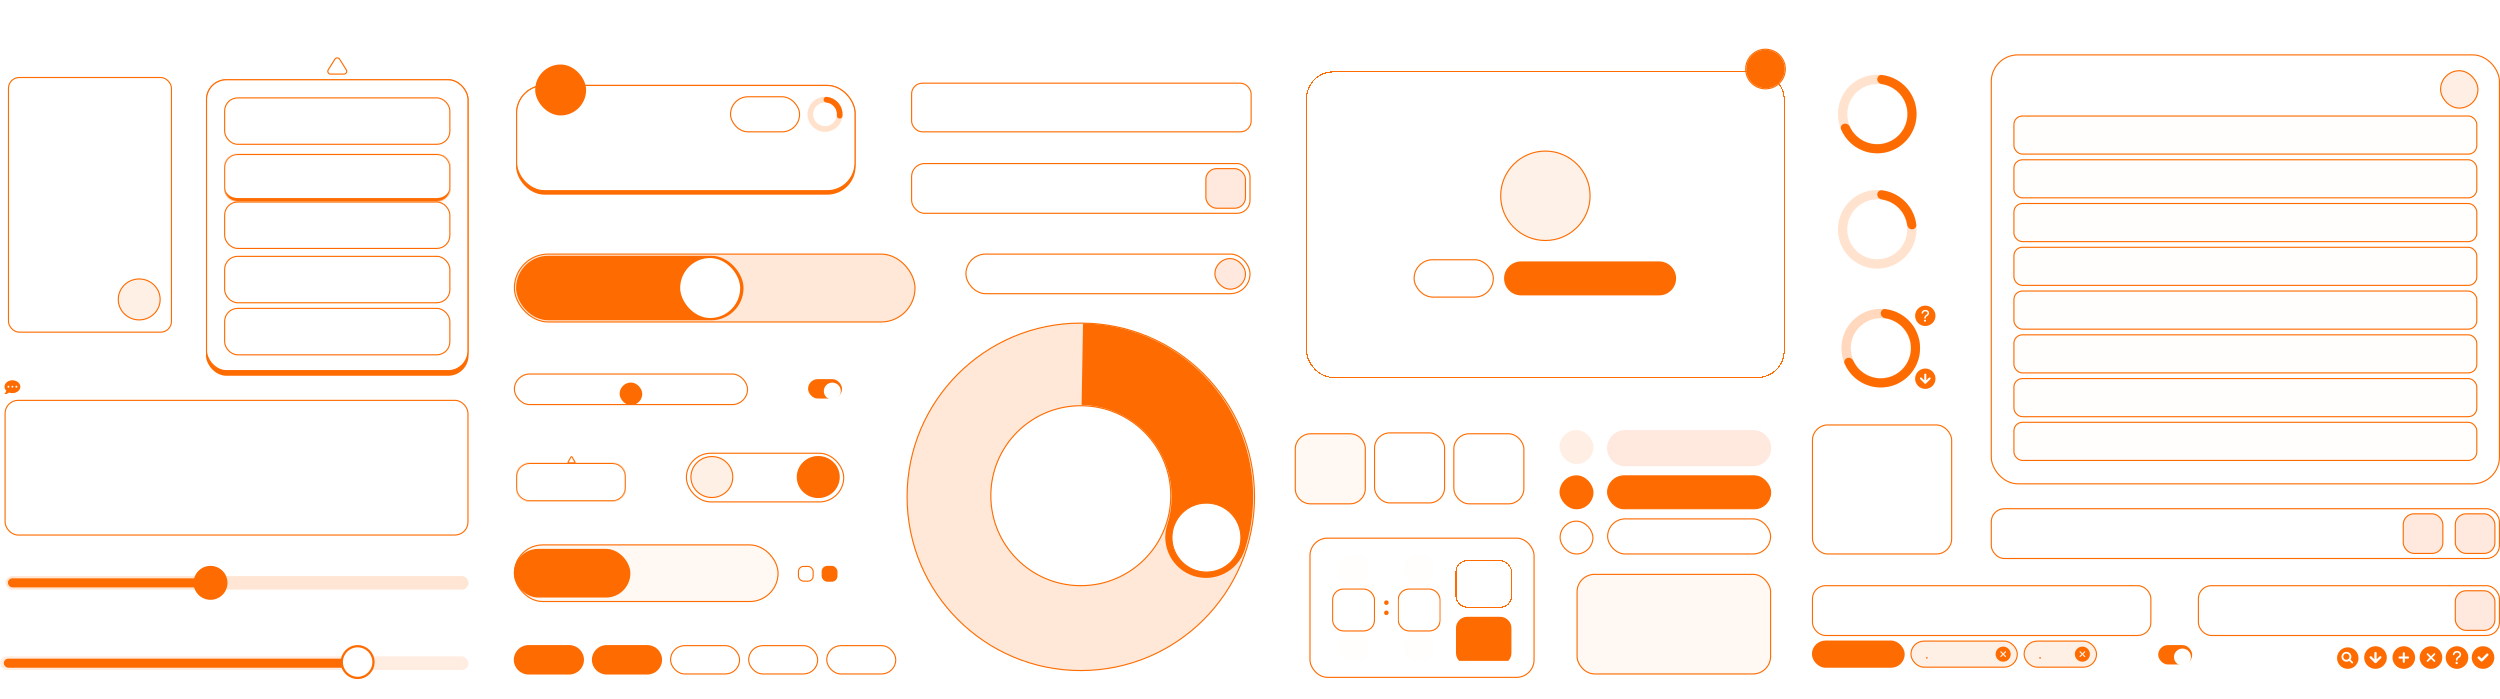 <svg width="2209" height="618" viewBox="0 0 2209 618" fill="none" xmlns="http://www.w3.org/2000/svg">
<rect x="726" y="500" width="14" height="14" rx="5" fill="#FE6B00"/>
<rect x="705.5" y="500.5" width="13" height="13" rx="4.5" stroke="#FE6B00"/>
<rect x="714" y="335" width="30.006" height="17.146" rx="8.573" fill="#FE6B00"/>
<g filter="url(#filter0_d_1450_2982)">
<circle cx="735.433" cy="343.573" r="7.501" fill="white"/>
</g>
<rect x="1907" y="570" width="30.006" height="17.146" rx="8.573" fill="#FE6B00"/>
<g filter="url(#filter1_d_1450_2982)">
<circle cx="1928.43" cy="578.573" r="7.501" fill="white"/>
</g>
<rect x="1420.5" y="420.5" width="144" height="29" rx="14.5" fill="#FE6B00"/>
<rect x="1420.5" y="420.5" width="144" height="29" rx="14.5" stroke="#FE6B00"/>
<rect x="1420.5" y="458.5" width="144" height="31" rx="15.5" stroke="#FE6B00"/>
<path d="M1420 396C1420 387.163 1427.16 380 1436 380H1549C1557.84 380 1565 387.163 1565 396C1565 404.837 1557.84 412 1549 412H1436C1427.16 412 1420 404.837 1420 396Z" fill="#FE5000" fill-opacity="0.13"/>
<rect x="1378" y="380" width="30" height="30" rx="15" fill="#FE6B00" fill-opacity="0.11"/>
<rect x="1378" y="420" width="30" height="30" rx="15" fill="#FE6B00"/>
<rect x="1378.5" y="460.5" width="29" height="29" rx="14.5" stroke="#FE6B00"/>
<rect x="1157.5" y="475.5" width="198" height="123" rx="15.5" fill="white"/>
<rect x="1157.5" y="475.5" width="198" height="123" rx="15.5" stroke="#FE6B00"/>
<g clip-path="url(#clip0_1450_2982)">
<rect x="1183" y="490" width="26" height="26" rx="10" fill="#FE6B00" fill-opacity="0.01"/>
<g filter="url(#filter2_i_1450_2982)">
<rect x="1177" y="518" width="38" height="38" rx="10" fill="white"/>
<rect x="1177.5" y="518.5" width="37" height="37" rx="9.5" stroke="#FE6B00"/>
</g>
<rect x="1183" y="558" width="26" height="26" rx="10" fill="#FE6B00" fill-opacity="0.01"/>
</g>
<g clip-path="url(#clip1_1450_2982)">
<circle cx="1225" cy="532.5" r="2" fill="#FE6B00"/>
<circle cx="1225" cy="541.5" r="2" fill="#FE6B00"/>
</g>
<g clip-path="url(#clip2_1450_2982)">
<rect x="1241" y="490" width="26" height="26" rx="10" fill="#FE6B00" fill-opacity="0.01"/>
<g filter="url(#filter3_i_1450_2982)">
<rect x="1235" y="518" width="38" height="38" rx="10" fill="white"/>
<rect x="1235.5" y="518.5" width="37" height="37" rx="9.5" stroke="#FE6B00"/>
</g>
<rect x="1241" y="558" width="26" height="26" rx="10" fill="#FE6B00" fill-opacity="0.01"/>
</g>
<g clip-path="url(#clip3_1450_2982)">
<g filter="url(#filter4_d_1450_2982)">
<rect x="1286.5" y="491.5" width="49" height="41" rx="9.5" stroke="#FE6B00" shape-rendering="crispEdges"/>
</g>
<g filter="url(#filter5_i_1450_2982)">
<path d="M1286.5 551C1286.5 545.477 1290.98 541 1296.5 541H1325.5C1331.02 541 1335.5 545.477 1335.5 551V573C1335.5 578.523 1331.02 583 1325.5 583H1296.5C1290.98 583 1286.5 578.523 1286.5 573V551Z" fill="#FE6B00"/>
</g>
</g>
<rect x="853.5" y="224.5" width="251" height="35" rx="17.5" fill="white"/>
<rect x="853.5" y="224.5" width="251" height="35" rx="17.5" stroke="#FE6B00"/>
<rect x="1073.5" y="228.5" width="27" height="27" rx="13.5" fill="#FE5000" fill-opacity="0.13"/>
<rect x="1073.5" y="228.5" width="27" height="27" rx="13.5" stroke="#FE6B00"/>
<path d="M523 583C523 575.82 528.82 570 536 570H572C579.18 570 585 575.82 585 583C585 590.18 579.18 596 572 596H536C528.82 596 523 590.18 523 583Z" fill="#FE6B00"/>
<path d="M454 583C454 575.82 459.82 570 467 570H503C510.18 570 516 575.82 516 583C516 590.18 510.18 596 503 596H467C459.82 596 454 590.18 454 583Z" fill="#FE6B00"/>
<rect x="592.5" y="570.5" width="61" height="25" rx="12.5" stroke="#FE6B00"/>
<rect x="661.5" y="570.5" width="61" height="25" rx="12.5" stroke="#FE6B00"/>
<rect x="730.5" y="570.5" width="61" height="25" rx="12.5" stroke="#FE6B00"/>
<rect x="1214.55" y="382.5" width="61.89" height="61.89" rx="13.5" fill="white" stroke="#FE6B00"/>
<rect x="1601.5" y="375.5" width="123" height="114" rx="13.5" fill="white" stroke="#FE6B00"/>
<rect x="1284.61" y="383.296" width="61.89" height="61.89" rx="13.5" fill="white" stroke="#FE6B00"/>
<path d="M1144.5 396.796C1144.5 389.34 1150.54 383.296 1158 383.296H1192.89C1200.35 383.296 1206.39 389.34 1206.39 396.796V431.686C1206.39 439.142 1200.35 445.186 1192.89 445.186H1158C1150.54 445.186 1144.5 439.142 1144.5 431.686V396.796Z" fill="#FE6B00" fill-opacity="0.05" stroke="#FE6B00"/>
<g clip-path="url(#clip4_1450_2982)">
<rect x="454" y="481" width="234" height="51" rx="25.5" fill="#FE6B00" fill-opacity="0.05"/>
<g filter="url(#filter6_dd_1450_2982)">
<rect x="458" y="485" width="103" height="43" rx="21.5" fill="#FE6B00"/>
</g>
</g>
<rect x="454.5" y="481.5" width="233" height="50" rx="25" stroke="#FE6B00"/>
<rect x="606.5" y="400.5" width="139" height="43" rx="21.5" fill="white" stroke="#FE6B00"/>
<path d="M647.5 421.511C647.5 431.485 639.228 439.589 629 439.589C618.772 439.589 610.5 431.485 610.5 421.511C610.5 411.538 618.772 403.434 629 403.434C639.228 403.434 647.5 411.538 647.5 421.511Z" fill="#FE6B00" fill-opacity="0.1" stroke="#FE6B00"/>
<ellipse cx="723" cy="421.511" rx="19" ry="18.578" fill="#FE6B00"/>
<g filter="url(#filter7_d_1450_2982)">
<rect x="1154" y="59" width="423" height="271" rx="24" fill="white" shape-rendering="crispEdges"/>
<rect x="1154.5" y="59.5" width="422" height="270" rx="23.5" stroke="#FE6B00" stroke-linejoin="round" shape-rendering="crispEdges"/>
<circle cx="1365.5" cy="169" r="39.5" fill="#FE6B00" fill-opacity="0.09" stroke="#FE6B00"/>
<rect width="239" height="35" transform="translate(1246 225)" fill="white"/>
<rect x="1249.5" y="225.5" width="70" height="33" rx="16.5" stroke="#FE6B00"/>
<path d="M1329 242C1329 233.716 1335.72 227 1344 227H1466C1474.28 227 1481 233.716 1481 242C1481 250.284 1474.28 257 1466 257H1344C1335.72 257 1329 250.284 1329 242Z" fill="#FE6B00"/>
</g>
<path d="M1577 61C1577 70.389 1569.39 78 1560 78C1550.61 78 1543 70.389 1543 61C1543 51.611 1550.61 44 1560 44C1569.39 44 1577 51.611 1577 61Z" fill="#FE6B00"/>
<path d="M1556.52 66.12C1556.27 66.12 1556.06 66.055 1555.9 65.925C1555.74 65.785 1555.64 65.615 1555.61 65.415C1555.59 65.205 1555.66 64.995 1555.82 64.785L1558.94 60.615L1555.99 56.655C1555.83 56.435 1555.76 56.225 1555.78 56.025C1555.8 55.815 1555.89 55.645 1556.05 55.515C1556.21 55.375 1556.41 55.305 1556.65 55.305C1557.02 55.305 1557.35 55.51 1557.65 55.92L1560.04 59.22L1562.43 55.92C1562.73 55.51 1563.06 55.305 1563.44 55.305C1563.69 55.305 1563.9 55.37 1564.06 55.5C1564.22 55.63 1564.31 55.8 1564.33 56.01C1564.35 56.21 1564.28 56.425 1564.11 56.655L1561.15 60.615L1564.26 64.785C1564.42 64.995 1564.48 65.205 1564.47 65.415C1564.44 65.615 1564.35 65.785 1564.19 65.925C1564.03 66.055 1563.83 66.12 1563.57 66.12C1563.21 66.12 1562.87 65.91 1562.56 65.49L1560.04 62.04L1557.53 65.49C1557.22 65.91 1556.89 66.12 1556.52 66.12Z" fill="#FE6B00"/>
<path d="M1560 78.5C1569.66 78.5 1577.5 70.665 1577.5 61C1577.5 51.335 1569.66 43.5 1560 43.5C1550.34 43.5 1542.5 51.335 1542.5 61C1542.5 70.665 1550.34 78.5 1560 78.5Z" stroke="#FE6B00"/>
<rect x="805.5" y="144.5" width="299" height="44" rx="11.5" stroke="#FE6B00"/>
<rect x="1065.5" y="149" width="35" height="35" rx="9.5" fill="#FE5000" fill-opacity="0.13"/>
<rect x="1065.5" y="149" width="35" height="35" rx="9.5" stroke="#FE6B00"/>
<rect x="1759.5" y="449.5" width="449" height="44" rx="11.5" stroke="#FE6B00"/>
<rect x="2123.5" y="454" width="35" height="35" rx="9.5" fill="#FE5000" fill-opacity="0.13"/>
<rect x="2123.5" y="454" width="35" height="35" rx="9.5" stroke="#FE6B00"/>
<rect x="2169.5" y="454" width="35" height="35" rx="9.5" fill="#FE5000" fill-opacity="0.13"/>
<rect x="2169.5" y="454" width="35" height="35" rx="9.5" stroke="#FE6B00"/>
<rect x="1942.5" y="517.5" width="266" height="44" rx="11.5" stroke="#FE6B00"/>
<rect x="2169.5" y="522" width="35" height="35" rx="9.5" fill="#FE5000" fill-opacity="0.13"/>
<rect x="2169.5" y="522" width="35" height="35" rx="9.5" stroke="#FE6B00"/>
<rect x="805.5" y="73.5" width="300" height="43" rx="9.5" fill="white" stroke="#FE6B00"/>
<rect x="7.5" y="68.5" width="144" height="225" rx="9.5" fill="white" stroke="#FE6B00"/>
<g clip-path="url(#clip5_1450_2982)">
<g filter="url(#filter8_d_1450_2982)">
<rect x="547.5" y="334" width="20" height="20" rx="10" fill="#FE6B00"/>
</g>
</g>
<rect x="454.5" y="330.5" width="206" height="27" rx="13.5" stroke="#FE6B00"/>
<mask id="path-65-inside-1_1450_2982" fill="white">
<path d="M456 421C456 414.373 461.373 409 468 409H541C547.627 409 553 414.373 553 421V431C553 437.627 547.627 443 541 443H468C461.373 443 456 437.627 456 431V421Z"/>
</mask>
<path d="M456 421C456 414.373 461.373 409 468 409H541C547.627 409 553 414.373 553 421V431C553 437.627 547.627 443 541 443H468C461.373 443 456 437.627 456 431V421Z" fill="white"/>
<path d="M468 410H541V408H468V410ZM552 421V431H554V421H552ZM541 442H468V444H541V442ZM457 431V421H455V431H457ZM468 442C461.925 442 457 437.075 457 431H455C455 438.18 460.82 444 468 444V442ZM552 431C552 437.075 547.075 442 541 442V444C548.18 444 554 438.18 554 431H552ZM541 410C547.075 410 552 414.925 552 421H554C554 413.82 548.18 408 541 408V410ZM468 408C460.82 408 455 413.82 455 421H457C457 414.925 461.925 410 468 410V408Z" fill="#FE6B00" mask="url(#path-65-inside-1_1450_2982)"/>
<path d="M475.672 430.084C475.472 430.084 475.316 430.028 475.204 429.916C475.1 429.804 475.048 429.648 475.048 429.448V422.584H472.504C472.336 422.584 472.204 422.54 472.108 422.452C472.012 422.356 471.964 422.224 471.964 422.056C471.964 421.888 472.012 421.76 472.108 421.672C472.204 421.584 472.336 421.54 472.504 421.54H478.828C479.004 421.54 479.14 421.584 479.236 421.672C479.332 421.76 479.38 421.888 479.38 422.056C479.38 422.224 479.332 422.356 479.236 422.452C479.14 422.54 479.004 422.584 478.828 422.584H476.284V429.448C476.284 429.648 476.232 429.804 476.128 429.916C476.032 430.028 475.88 430.084 475.672 430.084ZM481.806 430.108C481.214 430.108 480.702 429.984 480.27 429.736C479.846 429.488 479.514 429.136 479.274 428.68C479.034 428.224 478.914 427.688 478.914 427.072C478.914 426.6 478.982 426.18 479.118 425.812C479.254 425.444 479.446 425.128 479.694 424.864C479.95 424.592 480.254 424.388 480.606 424.252C480.966 424.108 481.366 424.036 481.806 424.036C482.39 424.036 482.894 424.16 483.318 424.408C483.75 424.656 484.086 425.008 484.326 425.464C484.566 425.912 484.686 426.448 484.686 427.072C484.686 427.536 484.618 427.956 484.482 428.332C484.346 428.708 484.15 429.028 483.894 429.292C483.646 429.556 483.342 429.76 482.982 429.904C482.63 430.04 482.238 430.108 481.806 430.108ZM481.806 429.172C482.134 429.172 482.422 429.092 482.67 428.932C482.918 428.772 483.11 428.536 483.246 428.224C483.39 427.912 483.462 427.528 483.462 427.072C483.462 426.384 483.31 425.864 483.006 425.512C482.702 425.16 482.302 424.984 481.806 424.984C481.47 424.984 481.178 425.064 480.93 425.224C480.682 425.376 480.486 425.608 480.342 425.92C480.206 426.232 480.138 426.616 480.138 427.072C480.138 427.752 480.29 428.272 480.594 428.632C480.898 428.992 481.302 429.172 481.806 429.172ZM488.591 430.108C487.999 430.108 487.487 429.984 487.055 429.736C486.631 429.488 486.299 429.136 486.059 428.68C485.819 428.224 485.699 427.688 485.699 427.072C485.699 426.6 485.767 426.18 485.903 425.812C486.039 425.444 486.231 425.128 486.479 424.864C486.735 424.592 487.039 424.388 487.391 424.252C487.751 424.108 488.151 424.036 488.591 424.036C489.175 424.036 489.679 424.16 490.103 424.408C490.535 424.656 490.871 425.008 491.111 425.464C491.351 425.912 491.471 426.448 491.471 427.072C491.471 427.536 491.403 427.956 491.267 428.332C491.131 428.708 490.935 429.028 490.679 429.292C490.431 429.556 490.127 429.76 489.767 429.904C489.415 430.04 489.023 430.108 488.591 430.108ZM488.591 429.172C488.919 429.172 489.207 429.092 489.455 428.932C489.703 428.772 489.895 428.536 490.031 428.224C490.175 427.912 490.247 427.528 490.247 427.072C490.247 426.384 490.095 425.864 489.791 425.512C489.487 425.16 489.087 424.984 488.591 424.984C488.255 424.984 487.963 425.064 487.715 425.224C487.467 425.376 487.271 425.608 487.127 425.92C486.991 426.232 486.923 426.616 486.923 427.072C486.923 427.752 487.075 428.272 487.379 428.632C487.683 428.992 488.087 429.172 488.591 429.172ZM494.716 430.108C494.092 430.108 493.62 429.928 493.3 429.568C492.988 429.2 492.832 428.672 492.832 427.984V422.068C492.832 421.868 492.884 421.716 492.988 421.612C493.092 421.508 493.24 421.456 493.432 421.456C493.624 421.456 493.772 421.508 493.876 421.612C493.988 421.716 494.044 421.868 494.044 422.068V427.912C494.044 428.312 494.124 428.612 494.284 428.812C494.452 429.004 494.692 429.1 495.004 429.1C495.076 429.1 495.14 429.1 495.196 429.1C495.252 429.092 495.308 429.084 495.364 429.076C495.46 429.068 495.528 429.096 495.568 429.16C495.608 429.216 495.628 429.336 495.628 429.52C495.628 429.688 495.592 429.82 495.52 429.916C495.448 430.004 495.332 430.06 495.172 430.084C495.1 430.092 495.024 430.096 494.944 430.096C494.864 430.104 494.788 430.108 494.716 430.108ZM498.868 430.108C498.388 430.108 497.984 430.024 497.656 429.856C497.328 429.688 497.084 429.44 496.924 429.112C496.764 428.784 496.684 428.384 496.684 427.912V425.08H495.964C495.804 425.08 495.68 425.04 495.592 424.96C495.504 424.872 495.46 424.756 495.46 424.612C495.46 424.46 495.504 424.344 495.592 424.264C495.68 424.184 495.804 424.144 495.964 424.144H496.684V422.908C496.684 422.708 496.736 422.556 496.84 422.452C496.952 422.348 497.104 422.296 497.296 422.296C497.488 422.296 497.636 422.348 497.74 422.452C497.844 422.556 497.896 422.708 497.896 422.908V424.144H499.3C499.46 424.144 499.584 424.184 499.672 424.264C499.76 424.344 499.804 424.46 499.804 424.612C499.804 424.756 499.76 424.872 499.672 424.96C499.584 425.04 499.46 425.08 499.3 425.08H497.896V427.816C497.896 428.24 497.984 428.56 498.16 428.776C498.344 428.992 498.64 429.1 499.048 429.1C499.192 429.1 499.316 429.088 499.42 429.064C499.532 429.032 499.624 429.012 499.696 429.004C499.784 429.004 499.856 429.036 499.912 429.1C499.968 429.156 499.996 429.268 499.996 429.436C499.996 429.556 499.972 429.668 499.924 429.772C499.884 429.876 499.808 429.944 499.696 429.976C499.6 430.008 499.468 430.036 499.3 430.06C499.14 430.092 498.996 430.108 498.868 430.108ZM501.46 430.072C501.268 430.072 501.12 430.016 501.016 429.904C500.912 429.784 500.86 429.62 500.86 429.412V424.732C500.86 424.524 500.912 424.364 501.016 424.252C501.12 424.14 501.268 424.084 501.46 424.084C501.652 424.084 501.8 424.14 501.904 424.252C502.016 424.364 502.072 424.524 502.072 424.732V429.412C502.072 429.62 502.02 429.784 501.916 429.904C501.812 430.016 501.66 430.072 501.46 430.072ZM501.46 422.836C501.22 422.836 501.032 422.776 500.896 422.656C500.768 422.536 500.704 422.368 500.704 422.152C500.704 421.928 500.768 421.76 500.896 421.648C501.032 421.528 501.22 421.468 501.46 421.468C501.7 421.468 501.884 421.528 502.012 421.648C502.148 421.76 502.216 421.928 502.216 422.152C502.216 422.368 502.148 422.536 502.012 422.656C501.884 422.776 501.7 422.836 501.46 422.836ZM504.378 432.244C504.186 432.244 504.038 432.192 503.934 432.088C503.83 431.984 503.778 431.832 503.778 431.632V424.672C503.778 424.472 503.83 424.32 503.934 424.216C504.038 424.112 504.182 424.06 504.366 424.06C504.558 424.06 504.706 424.112 504.81 424.216C504.914 424.32 504.966 424.472 504.966 424.672V425.716L504.834 425.464C504.962 425.032 505.214 424.688 505.59 424.432C505.966 424.168 506.41 424.036 506.922 424.036C507.442 424.036 507.894 424.16 508.278 424.408C508.67 424.656 508.97 425.004 509.178 425.452C509.394 425.9 509.502 426.44 509.502 427.072C509.502 427.688 509.394 428.228 509.178 428.692C508.97 429.148 508.674 429.5 508.29 429.748C507.906 429.988 507.45 430.108 506.922 430.108C506.418 430.108 505.978 429.98 505.602 429.724C505.226 429.468 504.974 429.128 504.846 428.704H504.99V431.632C504.99 431.832 504.934 431.984 504.822 432.088C504.718 432.192 504.57 432.244 504.378 432.244ZM506.622 429.172C506.958 429.172 507.25 429.092 507.498 428.932C507.746 428.772 507.938 428.536 508.074 428.224C508.21 427.912 508.278 427.528 508.278 427.072C508.278 426.384 508.126 425.864 507.822 425.512C507.526 425.16 507.126 424.984 506.622 424.984C506.294 424.984 506.002 425.064 505.746 425.224C505.498 425.376 505.306 425.608 505.17 425.92C505.034 426.232 504.966 426.616 504.966 427.072C504.966 427.752 505.118 428.272 505.422 428.632C505.726 428.992 506.126 429.172 506.622 429.172ZM516.852 430.084C516.652 430.084 516.496 430.028 516.384 429.916C516.28 429.804 516.228 429.648 516.228 429.448V422.584H513.684C513.516 422.584 513.384 422.54 513.288 422.452C513.192 422.356 513.144 422.224 513.144 422.056C513.144 421.888 513.192 421.76 513.288 421.672C513.384 421.584 513.516 421.54 513.684 421.54H520.008C520.184 421.54 520.32 421.584 520.416 421.672C520.512 421.76 520.56 421.888 520.56 422.056C520.56 422.224 520.512 422.356 520.416 422.452C520.32 422.54 520.184 422.584 520.008 422.584H517.464V429.448C517.464 429.648 517.412 429.804 517.308 429.916C517.212 430.028 517.06 430.084 516.852 430.084ZM523.19 430.108C522.55 430.108 521.998 429.988 521.534 429.748C521.078 429.5 520.722 429.152 520.466 428.704C520.218 428.248 520.094 427.708 520.094 427.084C520.094 426.476 520.218 425.944 520.466 425.488C520.714 425.032 521.054 424.676 521.486 424.42C521.918 424.164 522.41 424.036 522.962 424.036C523.37 424.036 523.734 424.104 524.054 424.24C524.374 424.368 524.646 424.56 524.87 424.816C525.102 425.064 525.274 425.368 525.386 425.728C525.506 426.088 525.566 426.492 525.566 426.94C525.566 427.076 525.526 427.18 525.446 427.252C525.366 427.316 525.246 427.348 525.086 427.348H521.054V426.604H524.75L524.546 426.772C524.546 426.372 524.486 426.032 524.366 425.752C524.254 425.472 524.082 425.26 523.85 425.116C523.626 424.964 523.346 424.888 523.01 424.888C522.634 424.888 522.314 424.976 522.05 425.152C521.794 425.328 521.598 425.572 521.462 425.884C521.326 426.196 521.258 426.56 521.258 426.976V427.048C521.258 427.752 521.422 428.284 521.75 428.644C522.086 428.996 522.57 429.172 523.202 429.172C523.442 429.172 523.694 429.14 523.958 429.076C524.23 429.012 524.486 428.904 524.726 428.752C524.862 428.672 524.982 428.636 525.086 428.644C525.198 428.652 525.286 428.688 525.35 428.752C525.422 428.816 525.466 428.896 525.482 428.992C525.498 429.088 525.482 429.188 525.434 429.292C525.386 429.388 525.302 429.476 525.182 429.556C524.91 429.74 524.594 429.88 524.234 429.976C523.874 430.064 523.526 430.108 523.19 430.108ZM527.044 430.072C526.9 430.072 526.78 430.032 526.684 429.952C526.596 429.864 526.548 429.756 526.54 429.628C526.54 429.5 526.596 429.36 526.708 429.208L528.736 426.676V427.276L526.84 424.912C526.712 424.768 526.652 424.632 526.66 424.504C526.668 424.368 526.72 424.26 526.816 424.18C526.912 424.1 527.028 424.06 527.164 424.06C527.316 424.06 527.44 424.088 527.536 424.144C527.64 424.192 527.736 424.276 527.824 424.396L529.42 426.424H528.988L530.596 424.396C530.684 424.276 530.776 424.192 530.872 424.144C530.976 424.088 531.1 424.06 531.244 424.06C531.388 424.06 531.504 424.104 531.592 424.192C531.688 424.272 531.736 424.38 531.736 424.516C531.744 424.644 531.688 424.78 531.568 424.924L529.672 427.252V426.712L531.7 429.208C531.82 429.352 531.876 429.492 531.868 429.628C531.868 429.756 531.82 429.864 531.724 429.952C531.628 430.032 531.508 430.072 531.364 430.072C531.22 430.072 531.096 430.044 530.992 429.988C530.896 429.932 530.8 429.848 530.704 429.736L528.988 427.576H529.396L527.692 429.736C527.604 429.84 527.508 429.924 527.404 429.988C527.308 430.044 527.188 430.072 527.044 430.072ZM535.746 430.108C535.266 430.108 534.862 430.024 534.534 429.856C534.206 429.688 533.962 429.44 533.802 429.112C533.642 428.784 533.562 428.384 533.562 427.912V425.08H532.842C532.682 425.08 532.558 425.04 532.47 424.96C532.382 424.872 532.338 424.756 532.338 424.612C532.338 424.46 532.382 424.344 532.47 424.264C532.558 424.184 532.682 424.144 532.842 424.144H533.562V422.908C533.562 422.708 533.614 422.556 533.718 422.452C533.83 422.348 533.982 422.296 534.174 422.296C534.366 422.296 534.514 422.348 534.618 422.452C534.722 422.556 534.774 422.708 534.774 422.908V424.144H536.178C536.338 424.144 536.462 424.184 536.55 424.264C536.638 424.344 536.682 424.46 536.682 424.612C536.682 424.756 536.638 424.872 536.55 424.96C536.462 425.04 536.338 425.08 536.178 425.08H534.774V427.816C534.774 428.24 534.862 428.56 535.038 428.776C535.222 428.992 535.518 429.1 535.926 429.1C536.07 429.1 536.194 429.088 536.298 429.064C536.41 429.032 536.502 429.012 536.574 429.004C536.662 429.004 536.734 429.036 536.79 429.1C536.846 429.156 536.874 429.268 536.874 429.436C536.874 429.556 536.85 429.668 536.802 429.772C536.762 429.876 536.686 429.944 536.574 429.976C536.478 430.008 536.346 430.036 536.178 430.06C536.018 430.092 535.874 430.108 535.746 430.108Z" fill="white"/>
<path d="M504.567 403.75C504.759 403.417 505.241 403.417 505.433 403.75L508.031 408.25C508.224 408.583 507.983 409 507.598 409H502.402C502.017 409 501.776 408.583 501.969 408.25L504.567 403.75Z" stroke="#FE6B00" stroke-linejoin="round"/>
<path d="M1108.5 439C1108.5 523.776 1039.78 592.5 955 592.5C870.224 592.5 801.5 523.776 801.5 439C801.5 354.224 870.224 285.5 955 285.5C1039.78 285.5 1108.5 354.224 1108.5 439Z" fill="#FE6B00" fill-opacity="0.16" stroke="#FE6B00"/>
<circle cx="955" cy="438" r="79.5" fill="white" stroke="#FE6B00"/>
<path d="M1031.39 463.605C1025.29 482.529 1035.69 502.813 1054.61 508.91C1073.54 515.006 1093.82 504.608 1099.92 485.683L1031.39 463.605ZM1065.71 403.076L1100 392.094L1100 392.094L1065.71 403.076ZM1024.08 344.862L1045.56 315.968L1024.08 344.862ZM1099.92 485.683C1109.72 455.261 1109.75 422.533 1100 392.094L1031.43 414.057C1036.59 430.172 1036.58 447.499 1031.39 463.605L1099.92 485.683ZM1100 392.094C1090.25 361.655 1071.21 335.034 1045.56 315.968L1002.61 373.755C1016.19 383.849 1026.27 397.943 1031.43 414.057L1100 392.094ZM1045.56 315.968C1019.9 296.902 988.924 286.349 956.967 285.789L955.707 357.778C972.625 358.074 989.027 363.662 1002.61 373.755L1045.56 315.968Z" fill="#FE6B00"/>
<circle cx="1066" cy="475" r="30.5" fill="white" stroke="#FE6B00"/>
<rect x="454.5" y="224.5" width="354" height="60" rx="30" fill="#FE6B00" fill-opacity="0.16" stroke="#FE6B00" stroke-linejoin="round"/>
<rect x="456" y="226" width="201" height="57" rx="28.5" fill="#FE6B00"/>
<rect x="601" y="228" width="53" height="53" rx="26.5" fill="white"/>
<rect x="456" y="75" width="300" height="97" rx="25" fill="#FE6B00"/>
<rect x="456.5" y="75.5" width="299" height="93" rx="24.5" fill="white"/>
<rect x="456.5" y="75.5" width="299" height="93" rx="24.5" stroke="#FE6B00"/>
<rect x="645.5" y="85.5" width="61" height="31" rx="15.5" stroke="#FE6B00"/>
<circle opacity="0.2" cx="729" cy="101" r="13" stroke="#FE6B00" stroke-width="5"/>
<path d="M730.235 88.059C731.934 88.221 733.585 88.717 735.093 89.517C736.601 90.317 737.937 91.406 739.024 92.723C740.111 94.039 740.928 95.557 741.429 97.189C741.929 98.821 742.104 100.536 741.941 102.235" stroke="#FE6B00" stroke-width="5" stroke-linecap="round" stroke-linejoin="round"/>
<g filter="url(#filter9_d_1450_2982)">
<rect x="472.901" y="53" width="45" height="45" rx="22.5" fill="#FE6B00"/>
</g>
<rect x="1393.5" y="507.5" width="171" height="88" rx="15.5" fill="#FE6B00" fill-opacity="0.05" stroke="#FE6B00"/>
<g filter="url(#filter10_d_1450_2982)">
<g filter="url(#filter11_d_1450_2982)">
<rect x="182" y="62" width="232" height="262" rx="18" fill="#FE6B00"/>
<rect x="182.5" y="62.5" width="231" height="261" rx="17.5" stroke="#FE6B00" stroke-opacity="0.15"/>
<rect x="182.5" y="62.5" width="231" height="257" rx="17.5" fill="white"/>
<rect x="182.5" y="62.5" width="231" height="257" rx="17.5" stroke="#FE6B00"/>
<rect x="198.5" y="78.5" width="199" height="41" rx="11.5" stroke="#FE6B00"/>
<path d="M265.302 103.096C265.086 103.096 264.91 103.044 264.774 102.94C264.646 102.836 264.542 102.672 264.462 102.448L261.954 95.356C261.866 95.1 261.882 94.884 262.002 94.708C262.13 94.532 262.342 94.444 262.638 94.444C262.854 94.444 263.022 94.496 263.142 94.6C263.262 94.696 263.358 94.852 263.43 95.068L265.59 101.476H265.11L267.366 95.08C267.446 94.864 267.546 94.704 267.666 94.6C267.786 94.496 267.942 94.444 268.134 94.444C268.326 94.444 268.478 94.496 268.59 94.6C268.702 94.704 268.798 94.868 268.878 95.092L271.062 101.476H270.642L272.838 95.068C272.91 94.86 273.006 94.704 273.126 94.6C273.246 94.496 273.41 94.444 273.618 94.444C273.874 94.444 274.062 94.532 274.182 94.708C274.302 94.884 274.318 95.1 274.23 95.356L271.698 102.46C271.618 102.676 271.514 102.836 271.386 102.94C271.258 103.044 271.086 103.096 270.87 103.096C270.654 103.096 270.482 103.044 270.354 102.94C270.226 102.836 270.122 102.672 270.042 102.448L267.954 96.496H268.23L266.118 102.46C266.038 102.676 265.934 102.836 265.806 102.94C265.686 103.044 265.518 103.096 265.302 103.096ZM277.468 103.12C276.86 103.12 276.332 102.996 275.884 102.748C275.436 102.5 275.088 102.148 274.84 101.692C274.592 101.228 274.468 100.684 274.468 100.06C274.468 99.588 274.536 99.168 274.672 98.8C274.816 98.424 275.02 98.104 275.284 97.84C275.548 97.568 275.864 97.364 276.232 97.228C276.6 97.084 277.012 97.012 277.468 97.012C278.076 97.012 278.604 97.136 279.052 97.384C279.5 97.632 279.848 97.984 280.096 98.44C280.344 98.896 280.468 99.436 280.468 100.06C280.468 100.532 280.396 100.956 280.252 101.332C280.116 101.708 279.916 102.032 279.652 102.304C279.388 102.568 279.072 102.772 278.704 102.916C278.336 103.052 277.924 103.12 277.468 103.12ZM277.468 101.98C277.764 101.98 278.024 101.908 278.248 101.764C278.472 101.62 278.644 101.408 278.764 101.128C278.892 100.84 278.956 100.484 278.956 100.06C278.956 99.42 278.82 98.944 278.548 98.632C278.276 98.312 277.916 98.152 277.468 98.152C277.172 98.152 276.912 98.224 276.688 98.368C276.464 98.504 276.288 98.716 276.16 99.004C276.04 99.284 275.98 99.636 275.98 100.06C275.98 100.692 276.116 101.172 276.388 101.5C276.66 101.82 277.02 101.98 277.468 101.98ZM282.474 103.096C282.226 103.096 282.034 103.032 281.898 102.904C281.77 102.768 281.706 102.576 281.706 102.328V97.792C281.706 97.544 281.77 97.356 281.898 97.228C282.026 97.1 282.206 97.036 282.438 97.036C282.67 97.036 282.85 97.1 282.978 97.228C283.106 97.356 283.17 97.544 283.17 97.792V98.548H283.05C283.162 98.068 283.382 97.704 283.71 97.456C284.038 97.208 284.474 97.06 285.018 97.012C285.186 96.996 285.318 97.04 285.414 97.144C285.518 97.24 285.578 97.392 285.594 97.6C285.61 97.8 285.562 97.964 285.45 98.092C285.346 98.212 285.186 98.284 284.97 98.308L284.706 98.332C284.218 98.38 283.85 98.532 283.602 98.788C283.354 99.036 283.23 99.388 283.23 99.844V102.328C283.23 102.576 283.166 102.768 283.038 102.904C282.91 103.032 282.722 103.096 282.474 103.096ZM287.149 103.096C286.909 103.096 286.725 103.032 286.597 102.904C286.469 102.768 286.405 102.576 286.405 102.328V95.2C286.405 94.952 286.469 94.764 286.597 94.636C286.725 94.508 286.909 94.444 287.149 94.444C287.389 94.444 287.573 94.508 287.701 94.636C287.837 94.764 287.905 94.952 287.905 95.2V99.628H287.929L289.909 97.54C290.069 97.38 290.209 97.256 290.329 97.168C290.449 97.08 290.613 97.036 290.821 97.036C291.029 97.036 291.185 97.092 291.289 97.204C291.401 97.308 291.457 97.436 291.457 97.588C291.457 97.74 291.385 97.892 291.241 98.044L289.153 100.252V99.628L291.445 102.1C291.589 102.252 291.653 102.408 291.637 102.568C291.629 102.72 291.565 102.848 291.445 102.952C291.325 103.048 291.173 103.096 290.989 103.096C290.765 103.096 290.585 103.052 290.449 102.964C290.321 102.876 290.177 102.744 290.017 102.568L287.929 100.384H287.905V102.328C287.905 102.84 287.653 103.096 287.149 103.096ZM293.583 103.084C293.343 103.084 293.159 103.012 293.031 102.868C292.903 102.724 292.839 102.524 292.839 102.268V97.864C292.839 97.6 292.903 97.4 293.031 97.264C293.159 97.12 293.343 97.048 293.583 97.048C293.823 97.048 294.007 97.12 294.135 97.264C294.271 97.4 294.339 97.6 294.339 97.864V102.268C294.339 102.524 294.275 102.724 294.147 102.868C294.019 103.012 293.831 103.084 293.583 103.084ZM293.583 95.932C293.303 95.932 293.083 95.864 292.923 95.728C292.771 95.584 292.695 95.388 292.695 95.14C292.695 94.884 292.771 94.688 292.923 94.552C293.083 94.416 293.303 94.348 293.583 94.348C293.871 94.348 294.091 94.416 294.243 94.552C294.395 94.688 294.471 94.884 294.471 95.14C294.471 95.388 294.395 95.584 294.243 95.728C294.091 95.864 293.871 95.932 293.583 95.932ZM296.641 103.096C296.401 103.096 296.217 103.032 296.089 102.904C295.961 102.768 295.897 102.576 295.897 102.328V97.792C295.897 97.544 295.961 97.356 296.089 97.228C296.217 97.1 296.397 97.036 296.629 97.036C296.861 97.036 297.041 97.1 297.169 97.228C297.297 97.356 297.361 97.544 297.361 97.792V98.608L297.229 98.308C297.405 97.884 297.677 97.564 298.045 97.348C298.421 97.124 298.845 97.012 299.317 97.012C299.789 97.012 300.177 97.1 300.481 97.276C300.785 97.452 301.013 97.72 301.165 98.08C301.317 98.432 301.393 98.88 301.393 99.424V102.328C301.393 102.576 301.329 102.768 301.201 102.904C301.073 103.032 300.889 103.096 300.649 103.096C300.409 103.096 300.221 103.032 300.085 102.904C299.957 102.768 299.893 102.576 299.893 102.328V99.496C299.893 99.04 299.805 98.708 299.629 98.5C299.461 98.292 299.197 98.188 298.837 98.188C298.397 98.188 298.045 98.328 297.781 98.608C297.525 98.88 297.397 99.244 297.397 99.7V102.328C297.397 102.84 297.145 103.096 296.641 103.096ZM305.653 105.28C305.221 105.28 304.801 105.24 304.393 105.16C303.993 105.08 303.629 104.956 303.301 104.788C303.149 104.708 303.045 104.612 302.989 104.5C302.941 104.388 302.925 104.272 302.941 104.152C302.965 104.04 303.013 103.94 303.085 103.852C303.165 103.764 303.261 103.704 303.373 103.672C303.485 103.64 303.601 103.656 303.721 103.72C304.073 103.896 304.405 104.008 304.717 104.056C305.037 104.112 305.309 104.14 305.533 104.14C306.069 104.14 306.469 104.008 306.733 103.744C307.005 103.488 307.141 103.104 307.141 102.592V101.512H307.249C307.129 101.92 306.877 102.248 306.493 102.496C306.117 102.736 305.689 102.856 305.209 102.856C304.681 102.856 304.221 102.736 303.829 102.496C303.437 102.248 303.133 101.904 302.917 101.464C302.701 101.024 302.593 100.512 302.593 99.928C302.593 99.488 302.653 99.092 302.773 98.74C302.901 98.38 303.077 98.072 303.301 97.816C303.533 97.56 303.809 97.364 304.129 97.228C304.457 97.084 304.817 97.012 305.209 97.012C305.705 97.012 306.137 97.136 306.505 97.384C306.881 97.624 307.125 97.944 307.237 98.344L307.117 98.644V97.792C307.117 97.544 307.181 97.356 307.309 97.228C307.445 97.1 307.629 97.036 307.861 97.036C308.101 97.036 308.285 97.1 308.413 97.228C308.541 97.356 308.605 97.544 308.605 97.792V102.412C308.605 103.364 308.353 104.08 307.849 104.56C307.345 105.04 306.613 105.28 305.653 105.28ZM305.617 101.716C305.929 101.716 306.197 101.644 306.421 101.5C306.645 101.356 306.817 101.152 306.937 100.888C307.065 100.616 307.129 100.296 307.129 99.928C307.129 99.376 306.993 98.944 306.721 98.632C306.449 98.312 306.081 98.152 305.617 98.152C305.305 98.152 305.037 98.224 304.813 98.368C304.589 98.512 304.413 98.716 304.285 98.98C304.165 99.244 304.105 99.56 304.105 99.928C304.105 100.48 304.241 100.916 304.513 101.236C304.785 101.556 305.153 101.716 305.617 101.716ZM314.377 103C314.113 103 313.909 102.932 313.765 102.796C313.629 102.652 313.561 102.448 313.561 102.184V95.356C313.561 95.092 313.629 94.892 313.765 94.756C313.909 94.612 314.113 94.54 314.377 94.54H316.705C318.121 94.54 319.213 94.904 319.981 95.632C320.757 96.36 321.145 97.404 321.145 98.764C321.145 99.444 321.045 100.048 320.845 100.576C320.653 101.096 320.365 101.536 319.981 101.896C319.605 102.256 319.141 102.532 318.589 102.724C318.045 102.908 317.417 103 316.705 103H314.377ZM315.097 101.728H316.609C317.105 101.728 317.533 101.668 317.893 101.548C318.261 101.42 318.565 101.236 318.805 100.996C319.053 100.748 319.237 100.44 319.357 100.072C319.477 99.696 319.537 99.26 319.537 98.764C319.537 97.772 319.293 97.032 318.805 96.544C318.317 96.056 317.585 95.812 316.609 95.812H315.097V101.728ZM324.489 103.12C324.065 103.12 323.685 103.04 323.349 102.88C323.021 102.712 322.761 102.488 322.569 102.208C322.385 101.928 322.293 101.612 322.293 101.26C322.293 100.828 322.405 100.488 322.629 100.24C322.853 99.984 323.217 99.8 323.721 99.688C324.225 99.576 324.901 99.52 325.749 99.52H326.349V100.384H325.761C325.265 100.384 324.869 100.408 324.573 100.456C324.277 100.504 324.065 100.588 323.937 100.708C323.817 100.82 323.757 100.98 323.757 101.188C323.757 101.452 323.849 101.668 324.033 101.836C324.217 102.004 324.473 102.088 324.801 102.088C325.065 102.088 325.297 102.028 325.497 101.908C325.705 101.78 325.869 101.608 325.989 101.392C326.109 101.176 326.169 100.928 326.169 100.648V99.268C326.169 98.868 326.081 98.58 325.905 98.404C325.729 98.228 325.433 98.14 325.017 98.14C324.785 98.14 324.533 98.168 324.261 98.224C323.997 98.28 323.717 98.376 323.421 98.512C323.269 98.584 323.133 98.604 323.013 98.572C322.901 98.54 322.813 98.476 322.749 98.38C322.685 98.276 322.653 98.164 322.653 98.044C322.653 97.924 322.685 97.808 322.749 97.696C322.813 97.576 322.921 97.488 323.073 97.432C323.441 97.28 323.793 97.172 324.129 97.108C324.473 97.044 324.785 97.012 325.065 97.012C325.641 97.012 326.113 97.1 326.481 97.276C326.857 97.452 327.137 97.72 327.321 98.08C327.505 98.432 327.597 98.888 327.597 99.448V102.328C327.597 102.576 327.537 102.768 327.417 102.904C327.297 103.032 327.125 103.096 326.901 103.096C326.677 103.096 326.501 103.032 326.373 102.904C326.253 102.768 326.193 102.576 326.193 102.328V101.752H326.289C326.233 102.032 326.121 102.276 325.953 102.484C325.793 102.684 325.589 102.84 325.341 102.952C325.093 103.064 324.809 103.12 324.489 103.12ZM330.549 105.256C330.373 105.256 330.229 105.208 330.117 105.112C330.005 105.024 329.937 104.904 329.913 104.752C329.897 104.6 329.925 104.44 329.997 104.272L330.813 102.46V103.084L328.629 98.032C328.557 97.856 328.533 97.692 328.557 97.54C328.581 97.388 328.653 97.268 328.773 97.18C328.901 97.084 329.073 97.036 329.289 97.036C329.473 97.036 329.621 97.08 329.733 97.168C329.845 97.248 329.945 97.404 330.033 97.636L331.653 101.68H331.293L332.949 97.624C333.037 97.4 333.141 97.248 333.261 97.168C333.381 97.08 333.541 97.036 333.741 97.036C333.917 97.036 334.057 97.084 334.161 97.18C334.265 97.268 334.329 97.388 334.353 97.54C334.377 97.684 334.349 97.844 334.269 98.02L331.353 104.68C331.249 104.904 331.137 105.056 331.017 105.136C330.897 105.216 330.741 105.256 330.549 105.256Z" fill="white"/>
<g filter="url(#filter12_d_1450_2982)">
<mask id="path-88-inside-2_1450_2982" fill="white">
<path d="M198 136C198 129.373 203.373 124 210 124H386C392.627 124 398 129.373 398 136V154C398 160.627 392.627 166 386 166H210C203.373 166 198 160.627 198 154V136Z"/>
</mask>
<path d="M197 136C197 128.82 202.82 123 210 123H386C393.18 123 399 128.82 399 136H397C397 129.925 392.075 125 386 125H210C203.925 125 199 129.925 199 136H197ZM399 156C399 163.18 393.18 169 386 169H210C202.82 169 197 163.18 197 156L199 154C199 158.971 203.925 163 210 163H386C392.075 163 397 158.971 397 154L399 156ZM210 169C202.82 169 197 163.18 197 156V136C197 128.82 202.82 123 210 123V125C203.925 125 199 129.925 199 136V154C199 158.971 203.925 163 210 163V169ZM386 123C393.18 123 399 128.82 399 136V156C399 163.18 393.18 169 386 169V163C392.075 163 397 158.971 397 154V136C397 129.925 392.075 125 386 125V123Z" fill="#FE6B00" mask="url(#path-88-inside-2_1450_2982)"/>
</g>
<rect x="198.5" y="170.5" width="199" height="41" rx="11.5" stroke="#FE6B00"/>
<g filter="url(#filter13_i_1450_2982)">
<rect x="198.5" y="216.5" width="199" height="41" rx="11.5" stroke="#FE6B00"/>
</g>
<g filter="url(#filter14_i_1450_2982)">
<rect x="198.5" y="262.5" width="199" height="41" rx="11.5" stroke="#FE6B00"/>
</g>
</g>
<path d="M300.12 48.332L305.963 57.674C307.004 59.339 305.807 61.5 303.843 61.5H292.157C290.193 61.5 288.996 59.339 290.037 57.674L295.88 48.332C296.86 46.766 299.14 46.766 300.12 48.332Z" stroke="#FE6B00"/>
</g>
<path d="M1693.47 202.631C1693.47 221.816 1677.92 237.368 1658.74 237.368C1639.55 237.368 1624 221.816 1624 202.631C1624 183.447 1639.55 167.895 1658.74 167.895C1677.92 167.895 1693.47 183.447 1693.47 202.631ZM1632.26 202.631C1632.26 217.253 1644.12 229.106 1658.74 229.106C1673.36 229.106 1685.21 217.253 1685.21 202.631C1685.21 188.01 1673.36 176.156 1658.74 176.156C1644.12 176.156 1632.26 188.01 1632.26 202.631Z" fill="#FE6B00" fill-opacity="0.19"/>
<path d="M1658.74 171.894C1658.74 169.685 1660.53 167.871 1662.73 168.125C1665.92 168.494 1669.05 169.304 1672.03 170.539C1676.24 172.284 1680.07 174.843 1683.3 178.069C1686.53 181.294 1689.08 185.124 1690.83 189.338C1692.06 192.318 1692.87 195.449 1693.24 198.641C1693.5 200.835 1691.68 202.631 1689.47 202.631V202.631C1687.27 202.631 1685.51 200.831 1685.18 198.647C1684.85 196.506 1684.27 194.408 1683.44 192.399C1682.1 189.155 1680.13 186.208 1677.64 183.725C1675.16 181.242 1672.21 179.273 1668.97 177.929C1666.96 177.097 1664.86 176.515 1662.72 176.192C1660.54 175.863 1658.74 174.103 1658.74 171.894V171.894Z" fill="#FE6B00"/>
<path d="M1693.47 100.737C1693.47 119.921 1677.92 135.474 1658.74 135.474C1639.55 135.474 1624 119.921 1624 100.737C1624 81.552 1639.55 66 1658.74 66C1677.92 66 1693.47 81.552 1693.47 100.737ZM1632.26 100.737C1632.26 115.359 1644.12 127.212 1658.74 127.212C1673.36 127.212 1685.21 115.359 1685.21 100.737C1685.21 86.115 1673.36 74.262 1658.74 74.262C1644.12 74.262 1632.26 86.115 1632.26 100.737Z" fill="#FE6B00" fill-opacity="0.19"/>
<path d="M1658.74 70C1658.74 67.791 1660.53 65.976 1662.73 66.23C1667.77 66.813 1672.64 68.498 1676.99 71.183C1682.48 74.571 1686.91 79.419 1689.8 85.184C1692.68 90.949 1693.91 97.404 1693.34 103.826C1692.76 110.248 1690.41 116.384 1686.55 121.546C1682.69 126.709 1677.47 130.695 1671.47 133.057C1665.47 135.42 1658.93 136.066 1652.58 134.924C1646.24 133.782 1640.34 130.896 1635.54 126.59C1631.73 123.178 1628.74 118.979 1626.76 114.305C1625.9 112.272 1627.13 110.036 1629.25 109.413V109.413C1631.37 108.789 1633.57 110.02 1634.5 112.022C1636.02 115.283 1638.18 118.216 1640.88 120.637C1644.57 123.951 1649.12 126.172 1654 127.052C1658.88 127.931 1663.92 127.433 1668.53 125.614C1673.15 123.796 1677.17 120.728 1680.15 116.754C1683.12 112.78 1684.93 108.058 1685.37 103.114C1685.81 98.171 1684.87 93.203 1682.64 88.765C1680.42 84.328 1677.01 80.596 1672.79 77.988C1669.7 76.084 1666.28 74.834 1662.72 74.298C1660.54 73.969 1658.74 72.209 1658.74 70V70Z" fill="#FE6B00"/>
<path d="M1696.56 307.614C1696.56 326.798 1681.01 342.351 1661.82 342.351C1642.64 342.351 1627.09 326.798 1627.09 307.614C1627.09 288.429 1642.64 272.877 1661.82 272.877C1681.01 272.877 1696.56 288.429 1696.56 307.614ZM1635.35 307.614C1635.35 322.236 1647.2 334.089 1661.82 334.089C1676.45 334.089 1688.3 322.236 1688.3 307.614C1688.3 292.992 1676.45 281.139 1661.82 281.139C1647.2 281.139 1635.35 292.992 1635.35 307.614Z" fill="#FE6B00" fill-opacity="0.26"/>
<path d="M1661.82 276.877C1661.82 274.668 1663.62 272.853 1665.82 273.107C1670.86 273.69 1675.73 275.374 1680.08 278.059C1685.56 281.448 1690 286.296 1692.88 292.061C1695.77 297.826 1697 304.281 1696.42 310.703C1695.85 317.125 1693.5 323.261 1689.64 328.423C1685.78 333.586 1680.55 337.571 1674.55 339.934C1668.55 342.297 1662.02 342.943 1655.67 341.801C1649.33 340.659 1643.42 337.773 1638.62 333.467C1634.82 330.054 1631.83 325.856 1629.85 321.182C1628.98 319.149 1630.22 316.913 1632.34 316.29V316.29C1634.46 315.666 1636.65 316.897 1637.59 318.899C1639.1 322.16 1641.27 325.093 1643.97 327.514C1647.66 330.828 1652.2 333.049 1657.09 333.928C1661.97 334.808 1667 334.31 1671.62 332.491C1676.24 330.673 1680.26 327.605 1683.23 323.631C1686.21 319.657 1688.01 314.935 1688.46 309.991C1688.9 305.048 1687.95 300.08 1685.73 295.642C1683.51 291.205 1680.1 287.473 1675.87 284.865C1672.79 282.961 1669.37 281.711 1665.81 281.175C1663.62 280.846 1661.82 279.086 1661.82 276.877V276.877Z" fill="#FE6B00"/>
<path d="M1700.56 338.871C1700.64 338.955 1700.74 339.021 1700.85 339.067C1700.96 339.112 1701.07 339.136 1701.19 339.136C1701.31 339.136 1701.43 339.112 1701.54 339.067C1701.65 339.021 1701.75 338.955 1701.83 338.871L1705.65 335.05C1705.74 334.967 1705.8 334.867 1705.85 334.757C1705.9 334.647 1705.92 334.529 1705.93 334.41C1705.93 334.29 1705.9 334.172 1705.86 334.061C1705.81 333.95 1705.75 333.85 1705.66 333.765C1705.58 333.681 1705.48 333.614 1705.37 333.568C1705.25 333.523 1705.14 333.5 1705.02 333.501C1704.9 333.502 1704.78 333.527 1704.67 333.574C1704.56 333.622 1704.46 333.69 1704.38 333.776L1702.09 336.06L1702.09 331.029C1702.09 330.791 1702 330.562 1701.83 330.393C1701.66 330.224 1701.43 330.129 1701.19 330.129C1700.95 330.129 1700.72 330.224 1700.56 330.393C1700.39 330.562 1700.29 330.791 1700.29 331.029L1700.29 336.06L1698.01 333.776C1697.92 333.69 1697.83 333.622 1697.72 333.574C1697.61 333.527 1697.49 333.502 1697.37 333.501C1697.25 333.5 1697.13 333.523 1697.02 333.568C1696.91 333.614 1696.81 333.681 1696.72 333.765C1696.64 333.85 1696.57 333.95 1696.53 334.061C1696.48 334.172 1696.46 334.29 1696.46 334.41C1696.46 334.529 1696.49 334.647 1696.53 334.757C1696.58 334.867 1696.65 334.967 1696.73 335.05L1700.56 338.871ZM1701.19 343.638C1696.22 343.638 1692.19 339.606 1692.19 334.632C1692.19 329.658 1696.22 325.626 1701.19 325.626C1706.17 325.626 1710.2 329.658 1710.2 334.632C1710.2 339.606 1706.17 343.638 1701.19 343.638Z" fill="#FE6B00"/>
<path d="M1701.19 270.046C1696.22 270.046 1692.19 274.08 1692.19 279.052C1692.19 284.024 1696.22 288.058 1701.19 288.058C1706.16 288.058 1710.2 284.024 1710.2 279.052C1710.2 274.08 1706.16 270.046 1701.19 270.046ZM1700.91 284.305C1700.73 284.305 1700.54 284.25 1700.39 284.147C1700.24 284.044 1700.12 283.897 1700.04 283.726C1699.97 283.555 1699.96 283.366 1699.99 283.184C1700.03 283.002 1700.12 282.835 1700.25 282.704C1700.38 282.573 1700.55 282.483 1700.73 282.447C1700.91 282.411 1701.1 282.429 1701.27 282.5C1701.44 282.571 1701.59 282.692 1701.69 282.846C1701.79 283 1701.85 283.182 1701.85 283.367C1701.85 283.616 1701.75 283.854 1701.57 284.03C1701.4 284.206 1701.16 284.305 1700.91 284.305ZM1702.48 279.521C1701.72 280.031 1701.62 280.499 1701.62 280.928C1701.62 281.102 1701.55 281.269 1701.42 281.392C1701.3 281.515 1701.13 281.585 1700.96 281.585C1700.78 281.585 1700.62 281.515 1700.49 281.392C1700.37 281.269 1700.3 281.102 1700.3 280.928C1700.3 279.9 1700.77 279.083 1701.75 278.43C1702.65 277.823 1703.16 277.438 1703.16 276.592C1703.16 276.017 1702.83 275.581 1702.15 275.258C1701.99 275.182 1701.64 275.107 1701.2 275.113C1700.65 275.12 1700.22 275.251 1699.9 275.516C1699.28 276.015 1699.22 276.558 1699.22 276.566C1699.22 276.652 1699.2 276.737 1699.16 276.815C1699.12 276.893 1699.07 276.963 1699.01 277.021C1698.94 277.079 1698.87 277.124 1698.79 277.153C1698.71 277.182 1698.62 277.195 1698.53 277.191C1698.45 277.187 1698.36 277.166 1698.29 277.129C1698.21 277.092 1698.14 277.04 1698.08 276.976C1698.02 276.912 1697.98 276.837 1697.95 276.756C1697.92 276.675 1697.91 276.589 1697.91 276.502C1697.91 276.388 1697.99 275.362 1699.07 274.495C1699.63 274.046 1700.34 273.812 1701.18 273.802C1701.78 273.795 1702.34 273.895 1702.72 274.075C1703.85 274.612 1704.48 275.507 1704.48 276.592C1704.48 278.179 1703.42 278.892 1702.48 279.521Z" fill="#FE6B00"/>
<rect x="1759.5" y="48.5" width="449" height="379" rx="23.5" stroke="#FE6B00"/>
<rect x="2156.5" y="62.5" width="33" height="33" rx="16.5" fill="#FE6B00" fill-opacity="0.11"/>
<rect x="2156.5" y="62.5" width="33" height="33" rx="16.5" stroke="#FE6B00"/>
<rect width="410" height="34.667" transform="translate(1779 102)" fill="white"/>
<rect x="1779.5" y="102.5" width="409" height="33.667" rx="7.5" fill="#FE6B00" fill-opacity="0.01"/>
<rect x="1779.5" y="102.5" width="409" height="33.667" rx="7.5" stroke="#FE6B00"/>
<rect width="410" height="34.667" transform="translate(1779 140.667)" fill="white"/>
<rect x="1779.5" y="141.167" width="409" height="33.667" rx="7.5" fill="#FE6B00" fill-opacity="0.01"/>
<rect x="1779.5" y="141.167" width="409" height="33.667" rx="7.5" stroke="#FE6B00"/>
<rect width="410" height="38.667" transform="translate(1779 177.333)" fill="white"/>
<rect width="410" height="34.667" transform="translate(1779 179.333)" fill="white"/>
<rect x="1779.5" y="179.833" width="409" height="33.667" rx="7.5" fill="#FE6B00" fill-opacity="0.01"/>
<rect x="1779.5" y="179.833" width="409" height="33.667" rx="7.5" stroke="#FE6B00"/>
<rect width="410" height="34.667" transform="translate(1779 218)" fill="white"/>
<rect x="1779.5" y="218.5" width="409" height="33.667" rx="7.5" fill="#FE6B00" fill-opacity="0.01"/>
<rect x="1779.5" y="218.5" width="409" height="33.667" rx="7.5" stroke="#FE6B00"/>
<rect width="410" height="34.667" transform="translate(1779 256.667)" fill="white"/>
<rect x="1779.5" y="257.167" width="409" height="33.667" rx="7.5" fill="#FE6B00" fill-opacity="0.01"/>
<rect x="1779.5" y="257.167" width="409" height="33.667" rx="7.5" stroke="#FE6B00"/>
<rect width="410" height="34.667" transform="translate(1779 295.333)" fill="white"/>
<rect x="1779.5" y="295.833" width="409" height="33.667" rx="7.5" fill="#FE6B00" fill-opacity="0.01"/>
<rect x="1779.5" y="295.833" width="409" height="33.667" rx="7.5" stroke="#FE6B00"/>
<rect width="410" height="34.667" transform="translate(1779 334)" fill="white"/>
<rect x="1779.5" y="334.5" width="409" height="33.667" rx="7.5" fill="#FE6B00" fill-opacity="0.01"/>
<rect x="1779.5" y="334.5" width="409" height="33.667" rx="7.5" stroke="#FE6B00"/>
<rect width="410" height="34.667" transform="translate(1779 372.667)" fill="white"/>
<rect x="1779.5" y="373.167" width="409" height="33.667" rx="7.5" fill="#FE6B00" fill-opacity="0.01"/>
<rect x="1779.5" y="373.167" width="409" height="33.667" rx="7.5" stroke="#FE6B00"/>
<path d="M10.976 336C7.11 336 4.001 338.546 4.001 341.688C4.001 343.044 4.584 344.285 5.558 345.261C5.217 346.639 4.075 347.866 4.061 347.88C3.999 347.942 3.982 348.037 4.02 348.119C4.054 348.201 4.13 348.249 4.219 348.249C6.03 348.249 7.366 347.381 8.063 346.844C8.955 347.179 9.95 347.374 11 347.374C14.866 347.374 17.975 344.828 17.975 341.711C17.975 338.595 14.842 336 10.976 336ZM7.451 342.562C6.966 342.562 6.576 342.173 6.576 341.712C6.576 341.251 6.966 340.837 7.451 340.837C7.937 340.837 8.326 341.227 8.326 341.712C8.326 342.197 7.96 342.562 7.451 342.562ZM10.976 342.562C10.491 342.562 10.126 342.173 10.126 341.712C10.126 341.251 10.515 340.837 10.976 340.837C11.437 340.837 11.826 341.227 11.826 341.712C11.826 342.197 11.463 342.562 10.976 342.562ZM14.451 342.562C13.966 342.562 13.576 342.173 13.576 341.712C13.576 341.251 13.966 340.837 14.451 340.837C14.937 340.837 15.326 341.227 15.326 341.712C15.326 342.197 14.96 342.562 14.451 342.562Z" fill="#FE6B00"/>
<rect x="4.5" y="353.749" width="409" height="119" rx="11.5" stroke="#FE6B00"/>
<rect x="1601.5" y="517.5" width="299" height="44" rx="11.5" stroke="#FE6B00"/>
<rect x="1601" y="566" width="82" height="24" rx="12" fill="#FE6B00"/>
<rect x="1688.5" y="566.5" width="94" height="23" rx="11.5" fill="#FE6B00" fill-opacity="0.1"/>
<rect x="1688.5" y="566.5" width="94" height="23" rx="11.5" stroke="#FE6B00"/>
<path d="M1702.6 582.048C1702.37 582.048 1702.18 581.976 1702.04 581.832C1701.9 581.688 1701.82 581.504 1701.82 581.28C1701.82 581.056 1701.9 580.876 1702.04 580.74C1702.18 580.596 1702.37 580.524 1702.6 580.524C1702.84 580.524 1703.02 580.596 1703.16 580.74C1703.29 580.876 1703.36 581.056 1703.36 581.28C1703.36 581.504 1703.29 581.688 1703.16 581.832C1703.02 581.976 1702.84 582.048 1702.6 582.048Z" fill="#FE6B00"/>
<path d="M1770 571.333C1766.32 571.333 1763.33 574.324 1763.33 578C1763.33 581.676 1766.32 584.666 1770 584.666C1773.68 584.666 1776.67 581.676 1776.67 578C1776.67 574.324 1773.68 571.333 1770 571.333ZM1772.41 579.688C1772.46 579.736 1772.5 579.792 1772.53 579.855C1772.56 579.918 1772.57 579.985 1772.57 580.054C1772.57 580.122 1772.56 580.19 1772.54 580.253C1772.51 580.317 1772.47 580.374 1772.42 580.423C1772.37 580.471 1772.32 580.509 1772.25 580.535C1772.19 580.561 1772.12 580.574 1772.05 580.573C1771.99 580.572 1771.92 580.558 1771.86 580.53C1771.79 580.503 1771.74 580.463 1771.69 580.413L1770 578.725L1768.31 580.413C1768.21 580.506 1768.09 580.556 1767.95 580.554C1767.82 580.553 1767.69 580.499 1767.6 580.404C1767.5 580.31 1767.45 580.182 1767.45 580.048C1767.44 579.915 1767.49 579.785 1767.59 579.688L1769.27 578L1767.59 576.311C1767.49 576.214 1767.44 576.085 1767.45 575.951C1767.45 575.817 1767.5 575.69 1767.6 575.595C1767.69 575.5 1767.82 575.447 1767.95 575.445C1768.09 575.443 1768.21 575.494 1768.31 575.586L1770 577.274L1771.69 575.586C1771.79 575.494 1771.92 575.443 1772.05 575.445C1772.18 575.447 1772.31 575.5 1772.4 575.595C1772.5 575.69 1772.55 575.817 1772.55 575.951C1772.56 576.085 1772.51 576.214 1772.41 576.311L1770.73 578L1772.41 579.688Z" fill="#FE6B00"/>
<rect x="1788.5" y="566.5" width="64" height="23" rx="11.5" fill="#FE6B00" fill-opacity="0.1"/>
<rect x="1788.5" y="566.5" width="64" height="23" rx="11.5" stroke="#FE6B00"/>
<path d="M1802.6 582.048C1802.37 582.048 1802.18 581.976 1802.04 581.832C1801.9 581.688 1801.82 581.504 1801.82 581.28C1801.82 581.056 1801.9 580.876 1802.04 580.74C1802.18 580.596 1802.37 580.524 1802.6 580.524C1802.84 580.524 1803.02 580.596 1803.16 580.74C1803.29 580.876 1803.36 581.056 1803.36 581.28C1803.36 581.504 1803.29 581.688 1803.16 581.832C1803.02 581.976 1802.84 582.048 1802.6 582.048Z" fill="#FE6B00"/>
<path d="M1840 571.333C1836.32 571.333 1833.33 574.324 1833.33 578C1833.33 581.676 1836.32 584.666 1840 584.666C1843.68 584.666 1846.67 581.676 1846.67 578C1846.67 574.324 1843.68 571.333 1840 571.333ZM1842.41 579.688C1842.46 579.736 1842.5 579.792 1842.53 579.855C1842.56 579.918 1842.57 579.985 1842.57 580.054C1842.57 580.122 1842.56 580.19 1842.54 580.253C1842.51 580.317 1842.47 580.374 1842.42 580.423C1842.37 580.471 1842.32 580.509 1842.25 580.535C1842.19 580.561 1842.12 580.574 1842.05 580.573C1841.99 580.572 1841.92 580.558 1841.86 580.53C1841.79 580.503 1841.74 580.463 1841.69 580.413L1840 578.725L1838.31 580.413C1838.21 580.506 1838.09 580.556 1837.95 580.554C1837.82 580.553 1837.69 580.499 1837.6 580.404C1837.5 580.31 1837.45 580.182 1837.45 580.048C1837.44 579.915 1837.49 579.785 1837.59 579.688L1839.27 578L1837.59 576.311C1837.49 576.214 1837.44 576.085 1837.45 575.951C1837.45 575.817 1837.5 575.69 1837.6 575.595C1837.69 575.5 1837.82 575.447 1837.95 575.445C1838.09 575.443 1838.21 575.494 1838.31 575.586L1840 577.274L1841.69 575.586C1841.79 575.494 1841.92 575.443 1842.05 575.445C1842.18 575.447 1842.31 575.5 1842.4 575.595C1842.5 575.69 1842.55 575.817 1842.55 575.951C1842.56 576.085 1842.51 576.214 1842.41 576.311L1840.73 578L1842.41 579.688Z" fill="#FE6B00"/>
<path d="M2124 571C2118.48 571 2114 575.477 2114 581C2114 586.523 2118.48 591 2124 591C2129.52 591 2134 586.523 2134 581C2134 575.477 2129.52 571 2124 571ZM2127.75 581.938H2124.94V584.75C2124.94 585.266 2124.52 585.688 2124.04 585.688C2123.48 585.688 2123.06 585.266 2123.06 584.75V581.938H2120.25C2119.73 581.938 2119.31 581.516 2119.31 581C2119.31 580.484 2119.73 580.063 2120.25 580.063H2123.06V577.25C2123.06 576.734 2123.48 576.313 2124 576.313C2124.52 576.313 2124.94 576.734 2124.94 577.25V580.063H2127.75C2128.27 580.063 2128.69 580.484 2128.69 581C2128.69 581.516 2128.27 581.938 2127.75 581.938Z" fill="#FE6B00"/>
<path d="M2098.29 585.707C2098.39 585.8 2098.5 585.874 2098.62 585.925C2098.74 585.975 2098.87 586.001 2099 586.001C2099.13 586.001 2099.26 585.975 2099.38 585.925C2099.5 585.874 2099.61 585.8 2099.71 585.707L2103.95 581.464C2104.05 581.372 2104.12 581.261 2104.17 581.139C2104.23 581.017 2104.25 580.886 2104.26 580.753C2104.26 580.621 2104.23 580.489 2104.18 580.366C2104.13 580.243 2104.06 580.131 2103.96 580.038C2103.87 579.944 2103.76 579.869 2103.63 579.819C2103.51 579.769 2103.38 579.744 2103.25 579.745C2103.11 579.746 2102.98 579.773 2102.86 579.826C2102.74 579.878 2102.63 579.954 2102.54 580.05L2100 582.586V577C2100 576.735 2099.89 576.48 2099.71 576.293C2099.52 576.105 2099.27 576 2099 576C2098.73 576 2098.48 576.105 2098.29 576.293C2098.11 576.48 2098 576.735 2098 577V582.586L2095.46 580.05C2095.37 579.954 2095.26 579.878 2095.14 579.826C2095.02 579.773 2094.89 579.746 2094.75 579.745C2094.62 579.744 2094.49 579.769 2094.37 579.819C2094.24 579.869 2094.13 579.944 2094.04 580.038C2093.94 580.131 2093.87 580.243 2093.82 580.366C2093.77 580.489 2093.74 580.621 2093.74 580.753C2093.75 580.886 2093.77 581.017 2093.83 581.139C2093.88 581.261 2093.95 581.372 2094.05 581.464L2098.29 585.707ZM2099 591C2093.48 591 2089 586.523 2089 581C2089 575.477 2093.48 571 2099 571C2104.52 571 2109 575.477 2109 581C2109 586.523 2104.52 591 2099 591Z" fill="#FE6B00"/>
<path d="M2194 571C2188.48 571 2184 575.477 2184 581C2184 586.523 2188.48 591 2194 591C2199.52 591 2204 586.523 2204 581C2204 575.477 2199.52 571 2194 571ZM2198.52 579.273L2193.52 584.273C2193.31 584.488 2193.03 584.594 2192.75 584.594C2192.47 584.594 2192.19 584.488 2191.98 584.274L2189.48 581.774C2189.05 581.347 2189.05 580.653 2189.48 580.226C2189.9 579.799 2190.6 579.799 2191.02 580.226L2192.75 581.953L2196.98 577.727C2197.4 577.299 2198.1 577.299 2198.52 577.727C2198.95 578.152 2198.95 578.848 2198.52 579.273Z" fill="#FE6B00"/>
<path d="M2148 571C2142.49 571 2138 575.486 2138 581C2138 586.514 2142.49 591 2148 591C2153.51 591 2158 586.514 2158 581C2158 575.486 2153.51 571 2148 571ZM2151.62 583.533C2151.7 583.604 2151.75 583.689 2151.8 583.783C2151.84 583.877 2151.86 583.978 2151.86 584.081C2151.86 584.184 2151.84 584.286 2151.8 584.381C2151.76 584.476 2151.71 584.562 2151.63 584.635C2151.56 584.707 2151.48 584.765 2151.38 584.803C2151.29 584.842 2151.18 584.861 2151.08 584.86C2150.98 584.859 2150.88 584.837 2150.78 584.796C2150.69 584.755 2150.6 584.695 2150.53 584.621L2148 582.088L2145.47 584.621C2145.32 584.759 2145.13 584.835 2144.93 584.832C2144.73 584.83 2144.53 584.749 2144.39 584.607C2144.25 584.465 2144.17 584.273 2144.17 584.073C2144.17 583.872 2144.24 583.679 2144.38 583.533L2146.91 581L2144.38 578.467C2144.24 578.321 2144.17 578.128 2144.17 577.927C2144.17 577.727 2144.25 577.535 2144.39 577.393C2144.53 577.251 2144.73 577.17 2144.93 577.168C2145.13 577.165 2145.32 577.241 2145.47 577.379L2148 579.912L2150.53 577.379C2150.68 577.241 2150.87 577.165 2151.07 577.168C2151.27 577.17 2151.47 577.251 2151.61 577.393C2151.75 577.535 2151.83 577.727 2151.83 577.927C2151.83 578.128 2151.76 578.321 2151.62 578.467L2149.09 581L2151.62 583.533Z" fill="#FE6B00"/>
<path d="M2171 571C2165.48 571 2161 575.479 2161 581C2161 586.521 2165.48 591 2171 591C2176.52 591 2181 586.521 2181 581C2181 575.479 2176.52 571 2171 571ZM2170.69 586.833C2170.48 586.833 2170.28 586.772 2170.11 586.658C2169.94 586.543 2169.8 586.381 2169.73 586.19C2169.65 586 2169.63 585.791 2169.67 585.588C2169.71 585.386 2169.81 585.201 2169.95 585.055C2170.1 584.909 2170.28 584.81 2170.48 584.77C2170.69 584.73 2170.9 584.75 2171.09 584.829C2171.28 584.908 2171.44 585.042 2171.55 585.213C2171.67 585.384 2171.73 585.586 2171.73 585.792C2171.73 586.068 2171.62 586.333 2171.42 586.528C2171.23 586.724 2170.96 586.833 2170.69 586.833ZM2172.43 581.521C2171.58 582.087 2171.47 582.607 2171.47 583.083C2171.47 583.277 2171.39 583.462 2171.26 583.599C2171.12 583.736 2170.93 583.812 2170.74 583.812C2170.55 583.812 2170.36 583.736 2170.22 583.599C2170.09 583.462 2170.01 583.277 2170.01 583.083C2170.01 581.942 2170.54 581.035 2171.62 580.309C2172.62 579.635 2173.19 579.208 2173.19 578.269C2173.19 577.631 2172.82 577.146 2172.07 576.787C2171.89 576.703 2171.5 576.62 2171.01 576.626C2170.4 576.634 2169.92 576.78 2169.56 577.073C2168.87 577.628 2168.81 578.231 2168.81 578.24C2168.81 578.335 2168.78 578.429 2168.74 578.516C2168.7 578.603 2168.65 578.68 2168.57 578.745C2168.5 578.809 2168.42 578.859 2168.33 578.892C2168.24 578.924 2168.14 578.938 2168.05 578.934C2167.95 578.929 2167.86 578.906 2167.77 578.865C2167.69 578.824 2167.61 578.766 2167.54 578.695C2167.48 578.624 2167.43 578.541 2167.4 578.451C2167.36 578.361 2167.35 578.265 2167.35 578.169C2167.36 578.043 2167.45 576.903 2168.64 575.94C2169.26 575.441 2170.05 575.182 2170.99 575.17C2171.65 575.163 2172.27 575.274 2172.69 575.473C2173.95 576.07 2174.65 577.064 2174.65 578.269C2174.65 580.031 2173.47 580.822 2172.43 581.521Z" fill="#FE6B00"/>
<path d="M2074.5 572C2069.26 572 2065 576.262 2065 581.5C2065 586.738 2069.26 591 2074.5 591C2079.74 591 2084 586.738 2084 581.5C2084 576.262 2079.74 572 2074.5 572ZM2079.02 586.018C2078.87 586.166 2078.67 586.25 2078.46 586.25C2078.25 586.25 2078.05 586.166 2077.9 586.018L2075.78 583.899C2074.88 584.515 2073.79 584.774 2072.71 584.626C2071.64 584.477 2070.65 583.932 2069.96 583.096C2069.26 582.261 2068.91 581.195 2068.95 580.11C2069 579.024 2069.46 577.996 2070.23 577.227C2071 576.458 2072.02 576.005 2073.11 575.955C2074.2 575.905 2075.26 576.263 2076.1 576.959C2076.93 577.654 2077.48 578.636 2077.63 579.713C2077.77 580.79 2077.51 581.884 2076.9 582.779L2079.02 584.899C2079.17 585.047 2079.25 585.248 2079.25 585.458C2079.25 585.668 2079.17 585.869 2079.02 586.018Z" fill="#FE6B00"/>
<path d="M2073.25 583C2074.77 583 2076 581.769 2076 580.25C2076 578.731 2074.77 577.5 2073.25 577.5C2071.73 577.5 2070.5 578.731 2070.5 580.25C2070.5 581.769 2071.73 583 2073.25 583Z" fill="#FE6B00"/>
<rect y="580" width="414" height="12" rx="6" fill="#FE6B00" fill-opacity="0.12"/>
<rect x="3.348" y="582" width="314.685" height="8" rx="4" fill="#FE6B00"/>
<path d="M316 599C308.268 599 302 592.732 302 585C302 577.268 308.268 571 316 571C323.732 571 330 577.268 330 585C330 592.732 323.732 599 316 599Z" fill="white" stroke="#FE6B00" stroke-width="2"/>
<rect x="5" y="509" width="409" height="12" rx="6" fill="#FE6B00" fill-opacity="0.17"/>
<rect x="7" y="511" width="181" height="8" rx="4" fill="#FE6B00"/>
<path d="M171 515C171 506.716 177.716 500 186 500V500C194.284 500 201 506.716 201 515V515C201 523.284 194.284 530 186 530V530C177.716 530 171 523.284 171 515V515Z" fill="#FE6B00"/>
<path d="M141.5 264.578C141.5 274.551 133.228 282.656 123 282.656C112.772 282.656 104.5 274.551 104.5 264.578C104.5 254.604 112.772 246.5 123 246.5C133.228 246.5 141.5 254.604 141.5 264.578Z" fill="#FE6B00" fill-opacity="0.1" stroke="#FE6B00"/>
<defs>
<filter id="filter0_d_1450_2982" x="723.932" y="334.071" width="23.003" height="23.003" filterUnits="userSpaceOnUse" color-interpolation-filters="sRGB">
<feFlood flood-opacity="0" result="BackgroundImageFix"/>
<feColorMatrix in="SourceAlpha" type="matrix" values="0 0 0 0 0 0 0 0 0 0 0 0 0 0 0 0 0 0 127 0" result="hardAlpha"/>
<feOffset dy="2"/>
<feGaussianBlur stdDeviation="2"/>
<feComposite in2="hardAlpha" operator="out"/>
<feColorMatrix type="matrix" values="0 0 0 0 0 0 0 0 0 0 0 0 0 0 0 0 0 0 0.25 0"/>
<feBlend mode="normal" in2="BackgroundImageFix" result="effect1_dropShadow_1450_2982"/>
<feBlend mode="normal" in="SourceGraphic" in2="effect1_dropShadow_1450_2982" result="shape"/>
</filter>
<filter id="filter1_d_1450_2982" x="1916.93" y="569.071" width="23.003" height="23.003" filterUnits="userSpaceOnUse" color-interpolation-filters="sRGB">
<feFlood flood-opacity="0" result="BackgroundImageFix"/>
<feColorMatrix in="SourceAlpha" type="matrix" values="0 0 0 0 0 0 0 0 0 0 0 0 0 0 0 0 0 0 127 0" result="hardAlpha"/>
<feOffset dy="2"/>
<feGaussianBlur stdDeviation="2"/>
<feComposite in2="hardAlpha" operator="out"/>
<feColorMatrix type="matrix" values="0 0 0 0 0 0 0 0 0 0 0 0 0 0 0 0 0 0 0.25 0"/>
<feBlend mode="normal" in2="BackgroundImageFix" result="effect1_dropShadow_1450_2982"/>
<feBlend mode="normal" in="SourceGraphic" in2="effect1_dropShadow_1450_2982" result="shape"/>
</filter>
<filter id="filter2_i_1450_2982" x="1177" y="518" width="38" height="40" filterUnits="userSpaceOnUse" color-interpolation-filters="sRGB">
<feFlood flood-opacity="0" result="BackgroundImageFix"/>
<feBlend mode="normal" in="SourceGraphic" in2="BackgroundImageFix" result="shape"/>
<feColorMatrix in="SourceAlpha" type="matrix" values="0 0 0 0 0 0 0 0 0 0 0 0 0 0 0 0 0 0 127 0" result="hardAlpha"/>
<feOffset dy="2"/>
<feGaussianBlur stdDeviation="1"/>
<feComposite in2="hardAlpha" operator="arithmetic" k2="-1" k3="1"/>
<feColorMatrix type="matrix" values="0 0 0 0 0 0 0 0 0 0 0 0 0 0 0 0 0 0 0.05 0"/>
<feBlend mode="normal" in2="shape" result="effect1_innerShadow_1450_2982"/>
</filter>
<filter id="filter3_i_1450_2982" x="1235" y="518" width="38" height="40" filterUnits="userSpaceOnUse" color-interpolation-filters="sRGB">
<feFlood flood-opacity="0" result="BackgroundImageFix"/>
<feBlend mode="normal" in="SourceGraphic" in2="BackgroundImageFix" result="shape"/>
<feColorMatrix in="SourceAlpha" type="matrix" values="0 0 0 0 0 0 0 0 0 0 0 0 0 0 0 0 0 0 127 0" result="hardAlpha"/>
<feOffset dy="2"/>
<feGaussianBlur stdDeviation="1"/>
<feComposite in2="hardAlpha" operator="arithmetic" k2="-1" k3="1"/>
<feColorMatrix type="matrix" values="0 0 0 0 0 0 0 0 0 0 0 0 0 0 0 0 0 0 0.05 0"/>
<feBlend mode="normal" in2="shape" result="effect1_innerShadow_1450_2982"/>
</filter>
<filter id="filter4_d_1450_2982" x="1282" y="491" width="58" height="50" filterUnits="userSpaceOnUse" color-interpolation-filters="sRGB">
<feFlood flood-opacity="0" result="BackgroundImageFix"/>
<feColorMatrix in="SourceAlpha" type="matrix" values="0 0 0 0 0 0 0 0 0 0 0 0 0 0 0 0 0 0 127 0" result="hardAlpha"/>
<feOffset dy="4"/>
<feGaussianBlur stdDeviation="2"/>
<feComposite in2="hardAlpha" operator="out"/>
<feColorMatrix type="matrix" values="0 0 0 0 0 0 0 0 0 0 0 0 0 0 0 0 0 0 0.05 0"/>
<feBlend mode="normal" in2="BackgroundImageFix" result="effect1_dropShadow_1450_2982"/>
<feBlend mode="normal" in="SourceGraphic" in2="effect1_dropShadow_1450_2982" result="shape"/>
</filter>
<filter id="filter5_i_1450_2982" x="1286.5" y="541" width="49" height="46" filterUnits="userSpaceOnUse" color-interpolation-filters="sRGB">
<feFlood flood-opacity="0" result="BackgroundImageFix"/>
<feBlend mode="normal" in="SourceGraphic" in2="BackgroundImageFix" result="shape"/>
<feColorMatrix in="SourceAlpha" type="matrix" values="0 0 0 0 0 0 0 0 0 0 0 0 0 0 0 0 0 0 127 0" result="hardAlpha"/>
<feOffset dy="4"/>
<feGaussianBlur stdDeviation="2"/>
<feComposite in2="hardAlpha" operator="arithmetic" k2="-1" k3="1"/>
<feColorMatrix type="matrix" values="0 0 0 0 0 0 0 0 0 0 0 0 0 0 0 0 0 0 0.1 0"/>
<feBlend mode="normal" in2="shape" result="effect1_innerShadow_1450_2982"/>
</filter>
<filter id="filter6_dd_1450_2982" x="444" y="471" width="123" height="65" filterUnits="userSpaceOnUse" color-interpolation-filters="sRGB">
<feFlood flood-opacity="0" result="BackgroundImageFix"/>
<feColorMatrix in="SourceAlpha" type="matrix" values="0 0 0 0 0 0 0 0 0 0 0 0 0 0 0 0 0 0 127 0" result="hardAlpha"/>
<feOffset dy="4"/>
<feGaussianBlur stdDeviation="2"/>
<feComposite in2="hardAlpha" operator="out"/>
<feColorMatrix type="matrix" values="0 0 0 0 0 0 0 0 0 0 0 0 0 0 0 0 0 0 0.05 0"/>
<feBlend mode="normal" in2="BackgroundImageFix" result="effect1_dropShadow_1450_2982"/>
<feColorMatrix in="SourceAlpha" type="matrix" values="0 0 0 0 0 0 0 0 0 0 0 0 0 0 0 0 0 0 127 0" result="hardAlpha"/>
<feOffset dx="-4" dy="-4"/>
<feGaussianBlur stdDeviation="5"/>
<feComposite in2="hardAlpha" operator="out"/>
<feColorMatrix type="matrix" values="0 0 0 0 1 0 0 0 0 1 0 0 0 0 1 0 0 0 0.61 0"/>
<feBlend mode="normal" in2="effect1_dropShadow_1450_2982" result="effect2_dropShadow_1450_2982"/>
<feBlend mode="normal" in="SourceGraphic" in2="effect2_dropShadow_1450_2982" result="shape"/>
</filter>
<filter id="filter7_d_1450_2982" x="1144" y="53" width="443" height="291" filterUnits="userSpaceOnUse" color-interpolation-filters="sRGB">
<feFlood flood-opacity="0" result="BackgroundImageFix"/>
<feColorMatrix in="SourceAlpha" type="matrix" values="0 0 0 0 0 0 0 0 0 0 0 0 0 0 0 0 0 0 127 0" result="hardAlpha"/>
<feOffset dy="4"/>
<feGaussianBlur stdDeviation="5"/>
<feComposite in2="hardAlpha" operator="out"/>
<feColorMatrix type="matrix" values="0 0 0 0 0 0 0 0 0 0 0 0 0 0 0 0 0 0 0.06 0"/>
<feBlend mode="normal" in2="BackgroundImageFix" result="effect1_dropShadow_1450_2982"/>
<feBlend mode="normal" in="SourceGraphic" in2="effect1_dropShadow_1450_2982" result="shape"/>
</filter>
<filter id="filter8_d_1450_2982" x="543.5" y="334" width="28" height="28" filterUnits="userSpaceOnUse" color-interpolation-filters="sRGB">
<feFlood flood-opacity="0" result="BackgroundImageFix"/>
<feColorMatrix in="SourceAlpha" type="matrix" values="0 0 0 0 0 0 0 0 0 0 0 0 0 0 0 0 0 0 127 0" result="hardAlpha"/>
<feOffset dy="4"/>
<feGaussianBlur stdDeviation="2"/>
<feComposite in2="hardAlpha" operator="out"/>
<feColorMatrix type="matrix" values="0 0 0 0 0 0 0 0 0 0 0 0 0 0 0 0 0 0 0.05 0"/>
<feBlend mode="normal" in2="BackgroundImageFix" result="effect1_dropShadow_1450_2982"/>
<feBlend mode="normal" in="SourceGraphic" in2="effect1_dropShadow_1450_2982" result="shape"/>
</filter>
<filter id="filter9_d_1450_2982" x="468.901" y="53" width="53" height="53" filterUnits="userSpaceOnUse" color-interpolation-filters="sRGB">
<feFlood flood-opacity="0" result="BackgroundImageFix"/>
<feColorMatrix in="SourceAlpha" type="matrix" values="0 0 0 0 0 0 0 0 0 0 0 0 0 0 0 0 0 0 127 0" result="hardAlpha"/>
<feOffset dy="4"/>
<feGaussianBlur stdDeviation="2"/>
<feComposite in2="hardAlpha" operator="out"/>
<feColorMatrix type="matrix" values="0 0 0 0 0.204 0 0 0 0 0.737 0 0 0 0 0.251 0 0 0 0.1 0"/>
<feBlend mode="normal" in2="BackgroundImageFix" result="effect1_dropShadow_1450_2982"/>
<feBlend mode="normal" in="SourceGraphic" in2="effect1_dropShadow_1450_2982" result="shape"/>
</filter>
<filter id="filter10_d_1450_2982" x="132" y="0.657" width="332" height="377.343" filterUnits="userSpaceOnUse" color-interpolation-filters="sRGB">
<feFlood flood-opacity="0" result="BackgroundImageFix"/>
<feColorMatrix in="SourceAlpha" type="matrix" values="0 0 0 0 0 0 0 0 0 0 0 0 0 0 0 0 0 0 127 0" result="hardAlpha"/>
<feOffset dy="4"/>
<feGaussianBlur stdDeviation="25"/>
<feComposite in2="hardAlpha" operator="out"/>
<feColorMatrix type="matrix" values="0 0 0 0 0 0 0 0 0 0 0 0 0 0 0 0 0 0 0.05 0"/>
<feBlend mode="normal" in2="BackgroundImageFix" result="effect1_dropShadow_1450_2982"/>
<feBlend mode="normal" in="SourceGraphic" in2="effect1_dropShadow_1450_2982" result="shape"/>
</filter>
<filter id="filter11_d_1450_2982" x="178" y="62" width="240" height="270" filterUnits="userSpaceOnUse" color-interpolation-filters="sRGB">
<feFlood flood-opacity="0" result="BackgroundImageFix"/>
<feColorMatrix in="SourceAlpha" type="matrix" values="0 0 0 0 0 0 0 0 0 0 0 0 0 0 0 0 0 0 127 0" result="hardAlpha"/>
<feOffset dy="4"/>
<feGaussianBlur stdDeviation="2"/>
<feComposite in2="hardAlpha" operator="out"/>
<feColorMatrix type="matrix" values="0 0 0 0 0 0 0 0 0 0 0 0 0 0 0 0 0 0 0.05 0"/>
<feBlend mode="normal" in2="BackgroundImageFix" result="effect1_dropShadow_1450_2982"/>
<feBlend mode="normal" in="SourceGraphic" in2="effect1_dropShadow_1450_2982" result="shape"/>
</filter>
<filter id="filter12_d_1450_2982" x="188" y="118" width="220" height="62" filterUnits="userSpaceOnUse" color-interpolation-filters="sRGB">
<feFlood flood-opacity="0" result="BackgroundImageFix"/>
<feColorMatrix in="SourceAlpha" type="matrix" values="0 0 0 0 0 0 0 0 0 0 0 0 0 0 0 0 0 0 127 0" result="hardAlpha"/>
<feOffset dy="4"/>
<feGaussianBlur stdDeviation="5"/>
<feComposite in2="hardAlpha" operator="out"/>
<feColorMatrix type="matrix" values="0 0 0 0 0 0 0 0 0 0 0 0 0 0 0 0 0 0 0.25 0"/>
<feBlend mode="normal" in2="BackgroundImageFix" result="effect1_dropShadow_1450_2982"/>
<feBlend mode="normal" in="SourceGraphic" in2="effect1_dropShadow_1450_2982" result="shape"/>
</filter>
<filter id="filter13_i_1450_2982" x="198" y="216" width="200" height="44" filterUnits="userSpaceOnUse" color-interpolation-filters="sRGB">
<feFlood flood-opacity="0" result="BackgroundImageFix"/>
<feBlend mode="normal" in="SourceGraphic" in2="BackgroundImageFix" result="shape"/>
<feColorMatrix in="SourceAlpha" type="matrix" values="0 0 0 0 0 0 0 0 0 0 0 0 0 0 0 0 0 0 127 0" result="hardAlpha"/>
<feOffset dy="2"/>
<feGaussianBlur stdDeviation="2"/>
<feComposite in2="hardAlpha" operator="arithmetic" k2="-1" k3="1"/>
<feColorMatrix type="matrix" values="0 0 0 0 0 0 0 0 0 0 0 0 0 0 0 0 0 0 0.05 0"/>
<feBlend mode="normal" in2="shape" result="effect1_innerShadow_1450_2982"/>
</filter>
<filter id="filter14_i_1450_2982" x="198" y="262" width="200" height="44" filterUnits="userSpaceOnUse" color-interpolation-filters="sRGB">
<feFlood flood-opacity="0" result="BackgroundImageFix"/>
<feBlend mode="normal" in="SourceGraphic" in2="BackgroundImageFix" result="shape"/>
<feColorMatrix in="SourceAlpha" type="matrix" values="0 0 0 0 0 0 0 0 0 0 0 0 0 0 0 0 0 0 127 0" result="hardAlpha"/>
<feOffset dy="2"/>
<feGaussianBlur stdDeviation="2"/>
<feComposite in2="hardAlpha" operator="arithmetic" k2="-1" k3="1"/>
<feColorMatrix type="matrix" values="0 0 0 0 0 0 0 0 0 0 0 0 0 0 0 0 0 0 0.05 0"/>
<feBlend mode="normal" in2="shape" result="effect1_innerShadow_1450_2982"/>
</filter>
<clipPath id="clip0_1450_2982">
<rect width="38" height="94" fill="white" transform="translate(1177 490)"/>
</clipPath>
<clipPath id="clip1_1450_2982">
<rect width="4" height="94" fill="white" transform="translate(1223 490)"/>
</clipPath>
<clipPath id="clip2_1450_2982">
<rect width="38" height="94" fill="white" transform="translate(1235 490)"/>
</clipPath>
<clipPath id="clip3_1450_2982">
<rect width="55" height="94" fill="white" transform="translate(1281 490)"/>
</clipPath>
<clipPath id="clip4_1450_2982">
<rect x="454" y="481" width="234" height="51" rx="25.5" fill="white"/>
</clipPath>
<clipPath id="clip5_1450_2982">
<rect x="454" y="330" width="207" height="28" rx="14" fill="white"/>
</clipPath>
</defs>
</svg>
